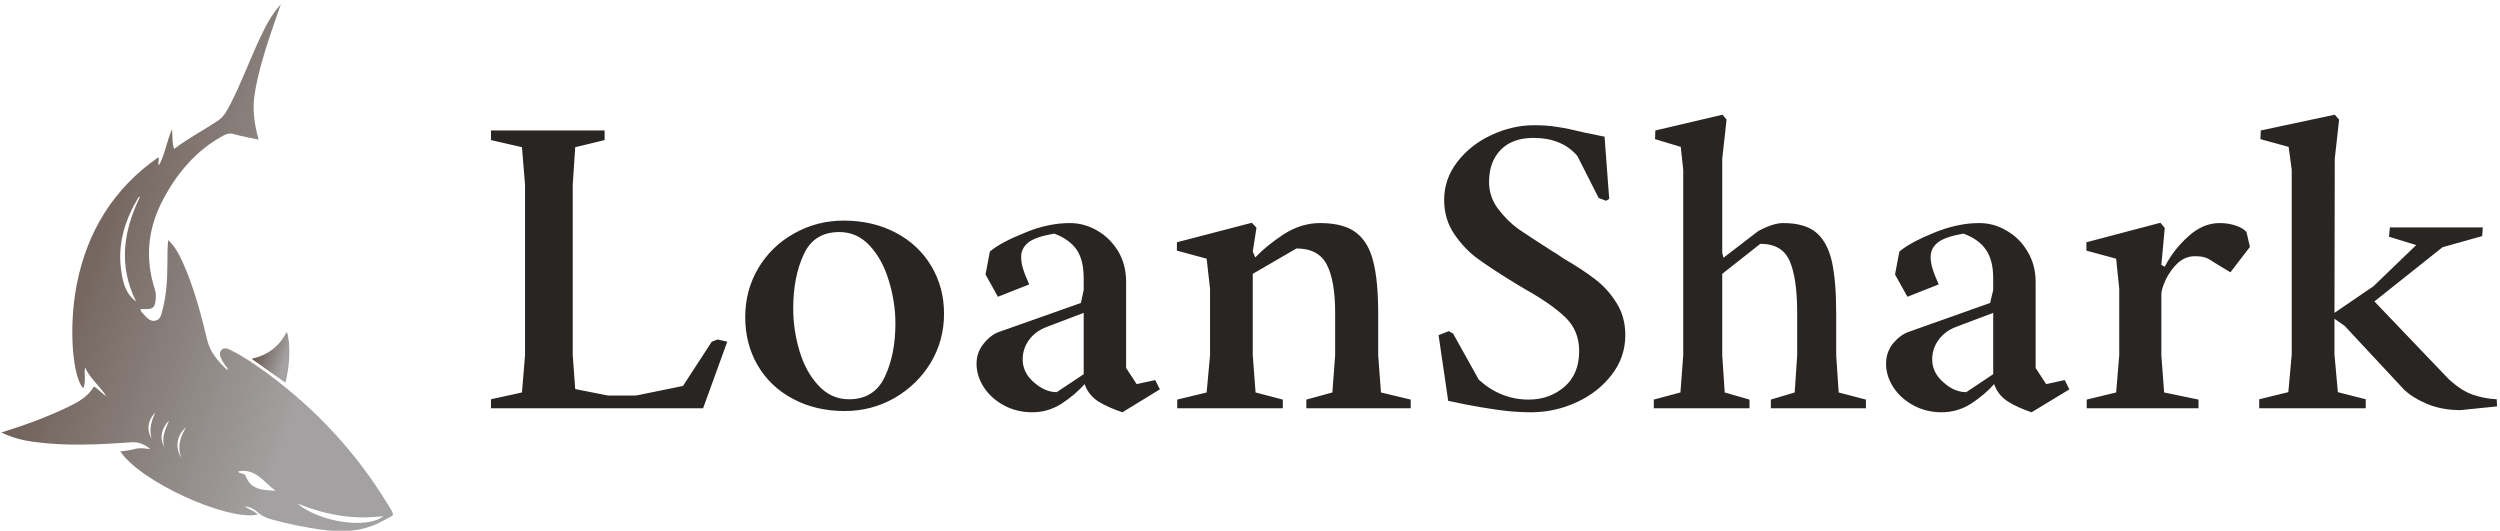 <svg data-v-423bf9ae="" xmlns="http://www.w3.org/2000/svg" viewBox="0 0 504 107" class="iconLeft"><!----><!----><!----><g data-v-423bf9ae="" id="a1dfe1a2-a616-4632-b06d-5ebbf9b6001c" fill="#292523" transform="matrix(6.243,0,0,6.243,94.986,3.58)"><path d="M0.64 12.61L0.64 12.32L1.64 12.10L1.74 10.90L1.74 5.39L1.64 4.18L0.64 3.95L0.64 3.64L4.31 3.64L4.31 3.95L3.36 4.18L3.28 5.39L3.28 10.90L3.36 11.99L4.42 12.20L5.32 12.20L6.84 11.89L7.77 10.46L7.96 10.39L8.27 10.46L7.49 12.61L0.64 12.61ZM12.06 12.70L12.06 12.70Q11.12 12.70 10.38 12.30L10.38 12.30L10.38 12.30Q9.65 11.91 9.25 11.22L9.25 11.22L9.25 11.22Q8.85 10.53 8.85 9.67L8.85 9.67L8.85 9.67Q8.85 8.80 9.27 8.09L9.27 8.09L9.27 8.09Q9.69 7.38 10.42 6.97L10.42 6.97L10.42 6.97Q11.16 6.55 12.03 6.55L12.03 6.55L12.03 6.55Q12.97 6.55 13.71 6.94L13.71 6.94L13.71 6.94Q14.45 7.33 14.86 8.02L14.86 8.02L14.86 8.02Q15.27 8.71 15.27 9.56L15.27 9.56L15.27 9.56Q15.27 10.42 14.84 11.14L14.84 11.14L14.84 11.14Q14.41 11.85 13.67 12.28L13.67 12.28L13.67 12.28Q12.93 12.70 12.06 12.70L12.06 12.70ZM12.20 12.32L12.20 12.32Q13.02 12.32 13.36 11.59L13.36 11.59L13.36 11.59Q13.70 10.87 13.70 9.87L13.70 9.87L13.70 9.87Q13.70 9.19 13.49 8.50L13.49 8.50L13.49 8.50Q13.29 7.82 12.88 7.37L12.88 7.37L12.88 7.37Q12.47 6.92 11.89 6.92L11.89 6.92L11.89 6.92Q11.07 6.92 10.74 7.64L10.74 7.64L10.74 7.64Q10.40 8.37 10.40 9.39L10.40 9.39L10.40 9.39Q10.40 10.08 10.60 10.75L10.60 10.75L10.60 10.75Q10.80 11.43 11.21 11.87L11.21 11.87L11.21 11.87Q11.62 12.32 12.20 12.32L12.20 12.32ZM18.12 12.74L18.12 12.74Q17.62 12.74 17.21 12.52L17.21 12.52L17.21 12.52Q16.80 12.30 16.56 11.94L16.56 11.94L16.56 11.94Q16.32 11.57 16.32 11.17L16.32 11.17L16.32 11.17Q16.32 10.80 16.56 10.51L16.56 10.51L16.56 10.51Q16.79 10.23 17.06 10.14L17.06 10.14L19.69 9.21L19.78 8.79L19.78 8.42L19.78 8.42Q19.78 7.83 19.56 7.50L19.56 7.50L19.56 7.50Q19.33 7.16 18.83 6.97L18.83 6.97L18.83 6.97Q18.24 7.07 18.00 7.25L18.00 7.25L18.00 7.25Q17.76 7.44 17.76 7.72L17.76 7.72L17.76 7.72Q17.76 7.90 17.82 8.10L17.82 8.10L17.82 8.10Q17.88 8.30 18.02 8.61L18.02 8.61L17.01 9.01L16.61 8.29L16.75 7.55L16.75 7.55Q17.09 7.26 17.86 6.95L17.86 6.95L17.86 6.95Q18.62 6.63 19.33 6.63L19.33 6.63L19.33 6.63Q19.81 6.63 20.23 6.88L20.23 6.88L20.23 6.88Q20.64 7.12 20.90 7.55L20.90 7.55L20.90 7.55Q21.15 7.98 21.15 8.53L21.15 8.53L21.15 11.31L21.49 11.83L22.09 11.70L22.24 12.00L21.03 12.74L21.03 12.74Q20.58 12.59 20.25 12.39L20.25 12.39L20.25 12.39Q19.93 12.18 19.81 11.83L19.81 11.83L19.81 11.83Q19.51 12.17 19.07 12.46L19.07 12.46L19.07 12.46Q18.63 12.74 18.12 12.74L18.12 12.74ZM18.91 12.09L19.78 11.51L19.78 9.53L18.57 9.99L18.57 9.99Q18.21 10.13 18.01 10.41L18.01 10.41L18.01 10.41Q17.81 10.69 17.81 11.03L17.81 11.03L17.81 11.03Q17.81 11.46 18.17 11.77L18.17 11.77L18.17 11.77Q18.53 12.09 18.91 12.09L18.91 12.09ZM22.80 12.61L22.80 12.33L23.75 12.10L23.86 10.90L23.86 8.75L23.75 7.78L22.79 7.52L22.79 7.25L25.21 6.62L25.36 6.78L25.24 7.55L25.32 7.74L25.32 7.74Q25.68 7.36 26.24 6.99L26.24 6.99L26.24 6.99Q26.81 6.63 27.41 6.63L27.41 6.63L27.41 6.63Q28.18 6.63 28.58 6.94L28.58 6.94L28.58 6.94Q28.98 7.25 29.13 7.87L29.13 7.87L29.13 7.87Q29.29 8.49 29.29 9.56L29.29 9.56L29.29 10.90L29.38 12.10L30.34 12.33L30.34 12.61L26.97 12.61L26.97 12.33L27.81 12.10L27.90 10.90L27.90 9.53L27.90 9.53Q27.90 8.49 27.63 7.97L27.63 7.97L27.63 7.97Q27.36 7.45 26.65 7.45L26.65 7.45L25.24 8.27L25.24 10.90L25.33 12.10L26.21 12.33L26.21 12.61L22.80 12.61ZM34.22 12.74L34.22 12.74Q33.70 12.74 33.14 12.66L33.14 12.66L33.14 12.66Q32.58 12.58 32.13 12.49L32.13 12.49L32.13 12.49Q31.68 12.40 31.55 12.37L31.55 12.37L31.24 10.25L31.57 10.12L31.71 10.20L32.54 11.69L32.54 11.69Q33.25 12.33 34.15 12.33L34.15 12.33L34.15 12.33Q34.82 12.33 35.30 11.92L35.30 11.92L35.30 11.92Q35.78 11.51 35.78 10.76L35.78 10.76L35.78 10.76Q35.78 10.10 35.33 9.67L35.33 9.67L35.33 9.67Q34.88 9.24 34.06 8.78L34.06 8.78L33.74 8.59L33.74 8.59Q32.91 8.08 32.49 7.77L32.49 7.77L32.49 7.77Q32.07 7.46 31.75 6.99L31.75 6.99L31.75 6.99Q31.42 6.51 31.42 5.88L31.42 5.88L31.42 5.88Q31.42 5.21 31.84 4.66L31.84 4.66L31.84 4.66Q32.27 4.10 32.94 3.79L32.94 3.79L32.94 3.79Q33.62 3.47 34.33 3.47L34.33 3.47L34.33 3.47Q34.75 3.47 35.10 3.53L35.10 3.53L35.10 3.53Q35.44 3.58 35.96 3.71L35.96 3.71L36.60 3.84L36.75 5.85L36.65 5.91L36.41 5.82L35.72 4.46L35.72 4.46Q35.22 3.88 34.30 3.88L34.30 3.88L34.30 3.88Q33.62 3.88 33.24 4.27L33.24 4.27L33.24 4.27Q32.87 4.66 32.87 5.30L32.87 5.30L32.87 5.30Q32.87 5.78 33.16 6.17L33.16 6.17L33.16 6.17Q33.46 6.56 33.80 6.81L33.80 6.81L33.80 6.81Q34.15 7.05 34.90 7.53L34.90 7.53L34.90 7.53Q35.03 7.60 35.27 7.77L35.27 7.77L35.27 7.77Q35.89 8.13 36.29 8.44L36.29 8.44L36.29 8.44Q36.70 8.75 36.98 9.20L36.98 9.20L36.98 9.20Q37.27 9.65 37.27 10.25L37.27 10.25L37.27 10.25Q37.27 10.96 36.83 11.53L36.83 11.53L36.83 11.53Q36.39 12.10 35.69 12.42L35.69 12.42L35.69 12.42Q34.99 12.74 34.22 12.74L34.22 12.74ZM38.19 12.61L38.19 12.33L39.05 12.10L39.14 10.90L39.14 4.91L39.06 4.17L38.23 3.92L38.24 3.64L40.41 3.13L40.54 3.29L40.40 4.55L40.40 7.59L40.44 7.75L41.56 6.89L41.56 6.89Q42.04 6.63 42.37 6.63L42.37 6.63L42.37 6.63Q43.07 6.63 43.44 6.94L43.44 6.94L43.44 6.94Q43.80 7.25 43.94 7.87L43.94 7.87L43.94 7.87Q44.08 8.49 44.08 9.56L44.08 9.56L44.08 10.90L44.16 12.10L45.04 12.33L45.04 12.61L41.97 12.61L41.97 12.33L42.74 12.10L42.82 10.90L42.82 9.53L42.82 9.53Q42.82 8.42 42.58 7.86L42.58 7.86L42.58 7.86Q42.34 7.30 41.63 7.30L41.63 7.30L40.40 8.27L40.40 10.90L40.48 12.10L41.28 12.33L41.28 12.61L38.19 12.61ZM47.48 12.74L47.48 12.74Q46.99 12.74 46.58 12.52L46.58 12.52L46.58 12.52Q46.17 12.30 45.93 11.94L45.93 11.94L45.93 11.94Q45.69 11.57 45.69 11.17L45.69 11.17L45.69 11.17Q45.69 10.80 45.92 10.51L45.92 10.51L45.92 10.51Q46.16 10.23 46.43 10.14L46.43 10.14L49.05 9.21L49.15 8.79L49.15 8.42L49.15 8.42Q49.15 7.83 48.92 7.50L48.92 7.50L48.92 7.50Q48.70 7.16 48.19 6.97L48.19 6.97L48.19 6.97Q47.61 7.07 47.37 7.25L47.37 7.25L47.37 7.25Q47.13 7.44 47.13 7.72L47.13 7.72L47.13 7.72Q47.13 7.90 47.19 8.10L47.19 8.10L47.19 8.10Q47.25 8.30 47.39 8.61L47.39 8.61L46.38 9.01L45.98 8.29L46.12 7.55L46.12 7.55Q46.46 7.26 47.22 6.95L47.22 6.95L47.22 6.95Q47.99 6.63 48.70 6.63L48.70 6.63L48.70 6.63Q49.18 6.63 49.59 6.88L49.59 6.88L49.59 6.88Q50.01 7.12 50.26 7.55L50.26 7.55L50.26 7.55Q50.52 7.98 50.52 8.53L50.52 8.53L50.52 11.31L50.86 11.83L51.46 11.70L51.61 12.00L50.39 12.74L50.39 12.74Q49.94 12.59 49.62 12.39L49.62 12.39L49.62 12.39Q49.30 12.18 49.18 11.83L49.18 11.83L49.18 11.83Q48.88 12.17 48.44 12.46L48.44 12.46L48.44 12.46Q48.00 12.74 47.48 12.74L47.48 12.74ZM48.28 12.09L49.15 11.51L49.15 9.53L47.93 9.99L47.93 9.99Q47.58 10.13 47.38 10.41L47.38 10.41L47.38 10.41Q47.18 10.69 47.18 11.03L47.18 11.03L47.18 11.03Q47.18 11.46 47.54 11.77L47.54 11.77L47.54 11.77Q47.89 12.09 48.28 12.09L48.28 12.09ZM52.17 12.61L52.17 12.33L53.12 12.10L53.22 10.90L53.22 8.75L53.12 7.78L52.16 7.52L52.16 7.25L54.55 6.62L54.69 6.79L54.58 7.98L54.69 8.04L54.69 8.04Q54.97 7.49 55.45 7.06L55.45 7.06L55.45 7.06Q55.92 6.63 56.46 6.63L56.46 6.63L56.46 6.63Q56.74 6.63 56.98 6.71L56.98 6.71L56.98 6.71Q57.22 6.79 57.33 6.92L57.33 6.92L57.44 7.40L56.81 8.22L56.25 7.88L56.25 7.88Q56.11 7.78 55.99 7.74L55.99 7.74L55.99 7.74Q55.86 7.70 55.66 7.70L55.66 7.70L55.66 7.70Q55.36 7.70 55.11 7.92L55.11 7.92L55.11 7.92Q54.87 8.15 54.72 8.46L54.72 8.46L54.72 8.46Q54.58 8.76 54.58 8.94L54.58 8.94L54.58 10.90L54.67 12.10L55.78 12.33L55.78 12.61L52.17 12.61ZM64.24 12.67L64.24 12.67Q63.64 12.67 63.16 12.47L63.16 12.47L63.16 12.47Q62.67 12.26 62.40 11.99L62.40 11.99L60.50 9.95L60.17 9.72L60.17 10.87L60.28 12.09L61.18 12.32L61.18 12.61L57.74 12.61L57.74 12.32L58.68 12.09L58.79 10.87L58.79 4.91L58.69 4.17L57.78 3.92L57.79 3.64L60.18 3.13L60.32 3.29L60.18 4.55L60.17 9.53L61.43 8.67L62.81 7.34L61.93 7.07L61.96 6.77L64.96 6.77L64.94 7.05L63.66 7.41L61.46 9.16L63.85 11.66L63.85 11.66Q64.26 12.04 64.63 12.17L64.63 12.17L64.63 12.17Q65.01 12.30 65.41 12.32L65.41 12.32L65.42 12.55L64.24 12.67Z"></path></g><defs data-v-423bf9ae=""><linearGradient data-v-423bf9ae="" gradientTransform="rotate(25)" id="e0876728-872d-43b0-9551-dad60324bc32" x1="0%" y1="0%" x2="100%" y2="0%"><stop data-v-423bf9ae="" offset="0%" style="stop-color: rgb(86, 63, 51); stop-opacity: 1;"></stop><stop data-v-423bf9ae="" offset="100%" style="stop-color: rgb(163, 161, 161); stop-opacity: 1;"></stop></linearGradient></defs><g data-v-423bf9ae="" id="5c7741ee-8d1f-4544-9f93-ce5eb3c27542" transform="matrix(1.086,0,0,1.086,-14.682,-0.208)" stroke="none" fill="url(#e0876728-872d-43b0-9551-dad60324bc32)"><path clip-rule="evenodd" d="M42.907 29.392c.293.537-.19.955.121 1.494 1.173-2.141 1.445-4.529 2.424-6.698.137 1.184-.03 2.398.385 3.659 2.606-1.977 5.463-3.48 8.146-5.257 1.09-.721 1.699-1.899 2.287-3.038 2.071-4.013 3.613-8.264 5.537-12.344 1.039-2.204 2.15-4.36 3.839-6.208-.663 1.919-1.345 3.832-1.985 5.758-1.185 3.559-2.266 7.143-2.862 10.861-.407 2.539-.13 5.014.46 7.479.069.29.16.574.283 1.005-1.623-.346-3.122-.575-4.561-1.007-.781-.234-1.375-.079-2.01.268-5.092 2.78-8.634 7.001-11.282 12.075-2.765 5.298-3.261 10.772-1.427 16.46.252.781.232 1.591.096 2.374-.211 1.214-.67 1.402-2.723 1.266-.06.458.295.697.537.971.584.658 1.195 1.417 2.188 1.209.985-.206 1.115-1.183 1.325-1.972.794-2.992.901-6.061.914-9.134.005-1.267.001-2.534.143-3.855 1.241 1.159 2.015 2.6 2.687 4.094 2.082 4.635 3.375 9.53 4.555 14.445.571 2.381 2.051 3.992 3.743 5.604.146-.468-.266-.613-.401-.885-.159-.319-.414-.592-.569-.914-.295-.612-.672-1.319-.164-1.908.545-.631 1.289-.247 1.878.049 2.398 1.204 4.603 2.731 6.756 4.318 8.988 6.625 16.445 14.674 22.259 24.212 1.508 2.474 1.314 1.845-.828 3.065-3.646 2.079-7.603 2.238-11.639 1.651-3.001-.437-5.977-1.007-8.901-1.833-1.052-.297-2.019-.644-2.833-1.432-.56-.543-1.286-.91-2.369-1.037.905.656 1.86.794 2.43 1.558-5.948 1.112-21.983-6.289-25.493-11.786.987-.043 1.911-.216 2.824-.449.915-.233 1.818-.051 2.749.048-1.025-.895-2.224-1.368-3.584-1.268-6.025.445-12.051.735-18.068-.072-1.999-.269-3.945-.768-6-1.74 4.426-1.377 8.53-2.882 12.477-4.79 1.853-.896 3.626-1.886 4.698-3.742.919.466 1.449 1.305 2.298 1.784-1.18-1.856-2.99-3.247-3.931-5.318-.24 1.279.229 2.601-.353 3.844-2.013-2.18-2.73-11.485-1.188-19.293 1.931-9.786 6.815-17.777 15.132-23.571zm-4.114 26.77c-3.339-6.651-2.363-13.1.732-19.481-.188.06-.287.121-.34.209-2.416 4.049-3.813 8.397-3.214 13.132.285 2.243.705 4.602 2.822 6.14zm29.901 37.493c4.174 3.498 13.055 4.806 16.021 2.334-5.585.734-10.751-.212-16.021-2.334zm-4.02-2.352c-2.171-1.574-3.744-4.299-6.952-3.583.251.524 1.171.2 1.399.819 1.001 2.707 3.348 2.601 5.553 2.764zm-17.498-6.154c-.761-1.949-.269-3.726.887-5.644-1.767 1.492-2.085 3.82-.887 5.644zm-4.819-8.359c-1.391 1.327-1.669 3.243-.699 4.805-.486-1.703-.052-3.258.699-4.805zm1.738 6.479c-.706-1.756.111-3.261.808-4.985-1.5 1.482-1.802 3.426-.808 4.985z"></path><path clip-rule="evenodd" d="M66.761 61.803c.724 1.915.603 6.253-.262 9.434l-6.271-4.439c3.004-.681 5.112-2.274 6.533-4.995z"></path></g><!----></svg>